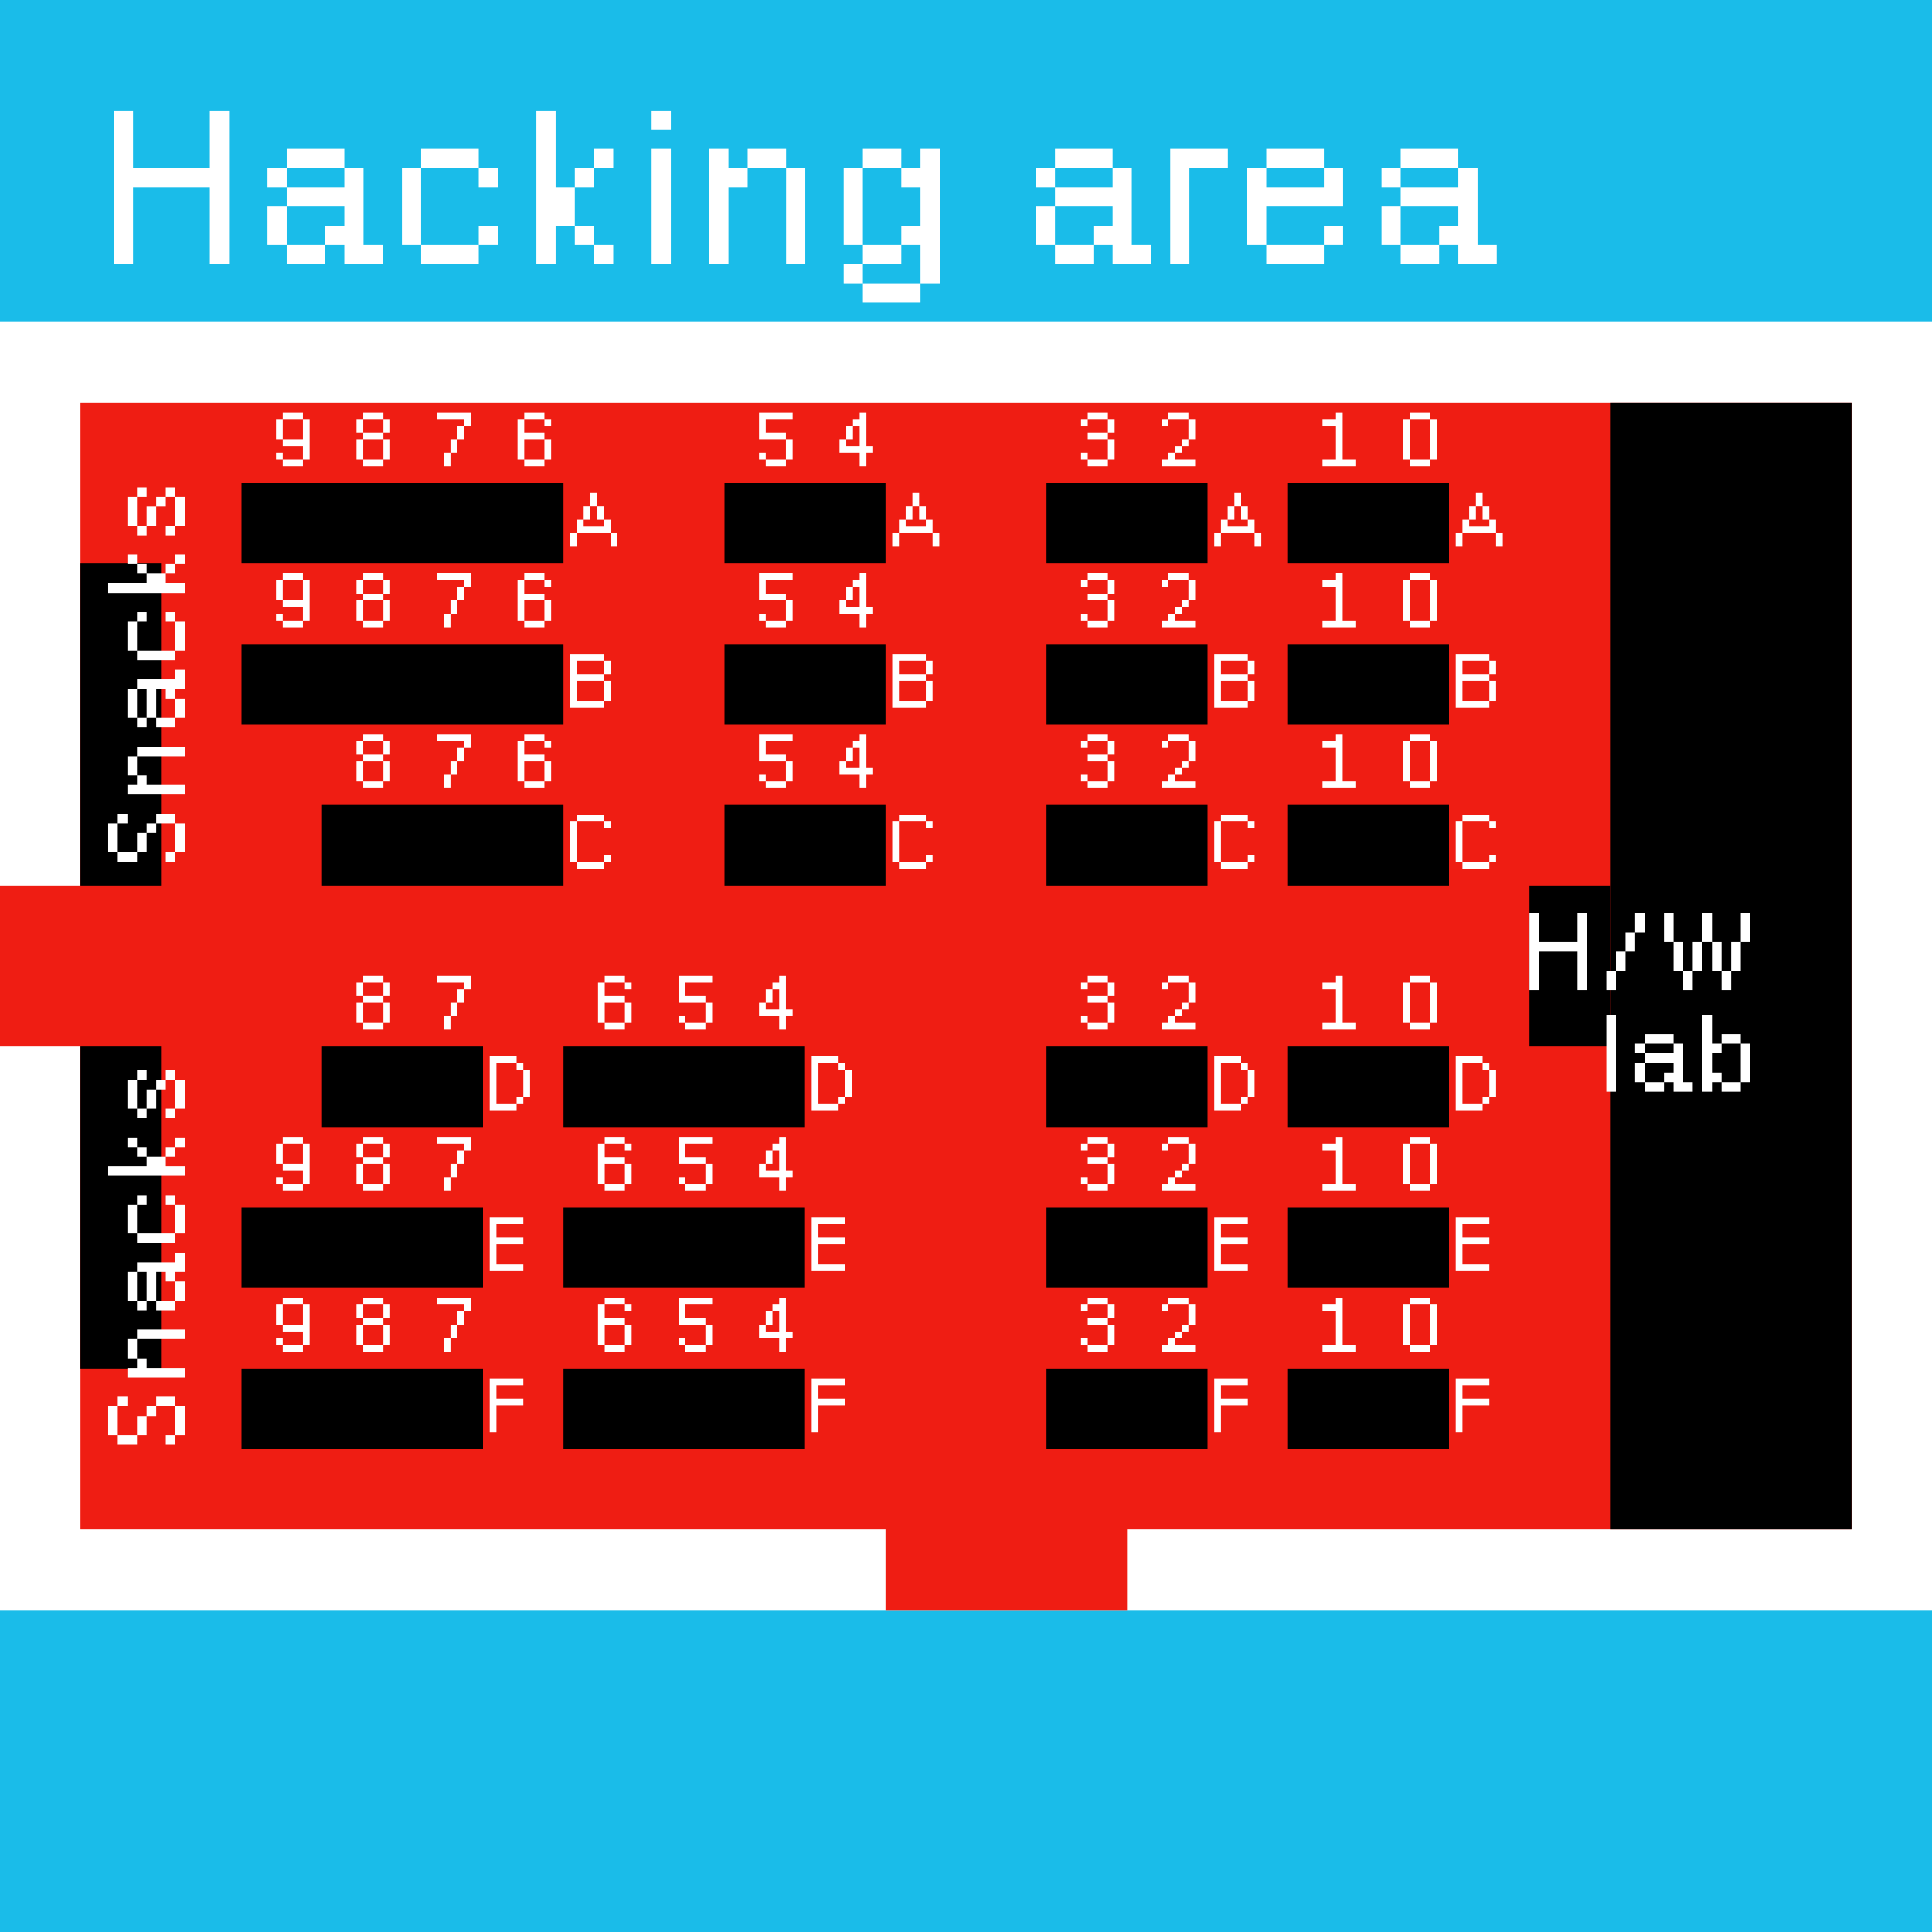 <?xml version="1.0" encoding="UTF-8" standalone="no"?>
<!-- Generator: Gravit.io -->
<svg xmlns="http://www.w3.org/2000/svg" xmlns:xlink="http://www.w3.org/1999/xlink" style="isolation:isolate" viewBox="0 0 684 684" width="684" height="684"><rect x="0" y="0" width="684" height="684" fill="#333333" stroke="none"/><defs><clipPath id="_clipPath_B00G097iK0xsFx8mbAxPLxcsH9muS9vU"><rect width="684" height="684"/></clipPath></defs><g clip-path="url(#_clipPath_B00G097iK0xsFx8mbAxPLxcsH9muS9vU)"><g><rect x="0" y="0" width="684" height="684" transform="matrix(1,0,0,1,0,0)" fill="rgb(26,188,233)"/><rect x="0" y="114" width="684" height="456" transform="matrix(1,0,0,1,0,0)" fill="rgb(255,255,255)"/><path d=" M 28.5 142.5 L 28.5 313.5 L 0 313.5 L 0 370.5 L 28.5 370.5 L 28.5 541.5 L 100.288 541.5 L 313.5 541.5 L 313.5 570 L 399 570 L 399 541.5 L 655.5 541.5 L 655.5 142.5 L 28.5 142.5 Z " fill="rgb(239,29,19)"/><g><g><rect x="85.5" y="171" width="114" height="28.5" transform="matrix(1,0,0,1,0,0)" fill="rgb(0,0,0)"/><rect x="85.5" y="228" width="114" height="28.5" transform="matrix(1,0,0,1,0,0)" fill="rgb(0,0,0)"/><rect x="114" y="285" width="85.5" height="28.5" transform="matrix(1,0,0,1,0,0)" fill="rgb(0,0,0)"/><rect x="114" y="370.5" width="57" height="28.5" transform="matrix(1,0,0,1,0,0)" fill="rgb(0,0,0)"/><rect x="85.5" y="427.5" width="85.5" height="28.5" transform="matrix(1,0,0,1,0,0)" fill="rgb(0,0,0)"/><rect x="85.5" y="484.5" width="85.5" height="28.5" transform="matrix(1,0,0,1,0,0)" fill="rgb(0,0,0)"/></g><g><rect x="256.5" y="171" width="57" height="28.5" transform="matrix(1,0,0,1,0,0)" fill="rgb(0,0,0)"/><rect x="256.5" y="228" width="57" height="28.5" transform="matrix(1,0,0,1,0,0)" fill="rgb(0,0,0)"/><rect x="256.5" y="285" width="57" height="28.5" transform="matrix(1,0,0,1,0,0)" fill="rgb(0,0,0)"/><rect x="199.5" y="370.5" width="85.5" height="28.5" transform="matrix(1,0,0,1,0,0)" fill="rgb(0,0,0)"/><g><rect x="199.5" y="427.5" width="85.5" height="28.5" transform="matrix(1,0,0,1,0,0)" fill="rgb(0,0,0)"/><rect x="199.5" y="484.5" width="85.5" height="28.5" transform="matrix(1,0,0,1,0,0)" fill="rgb(0,0,0)"/></g></g><g><rect x="370.5" y="171" width="57" height="28.5" transform="matrix(1,0,0,1,0,0)" fill="rgb(0,0,0)"/><rect x="370.5" y="228" width="57" height="28.5" transform="matrix(1,0,0,1,0,0)" fill="rgb(0,0,0)"/><rect x="370.5" y="285" width="57" height="28.5" transform="matrix(1,0,0,1,0,0)" fill="rgb(0,0,0)"/><rect x="370.5" y="370.5" width="57" height="28.5" transform="matrix(1,0,0,1,0,0)" fill="rgb(0,0,0)"/><rect x="370.5" y="427.5" width="57" height="28.5" transform="matrix(1,0,0,1,0,0)" fill="rgb(0,0,0)"/><rect x="370.5" y="484.5" width="57" height="28.5" transform="matrix(1,0,0,1,0,0)" fill="rgb(0,0,0)"/></g><g><rect x="456" y="171" width="57" height="28.5" transform="matrix(1,0,0,1,0,0)" fill="rgb(0,0,0)"/><rect x="456" y="228" width="57" height="28.5" transform="matrix(1,0,0,1,0,0)" fill="rgb(0,0,0)"/><rect x="456" y="285" width="57" height="28.5" transform="matrix(1,0,0,1,0,0)" fill="rgb(0,0,0)"/><rect x="456" y="427.5" width="57" height="28.5" transform="matrix(1,0,0,1,0,0)" fill="rgb(0,0,0)"/><rect x="456" y="370.5" width="57" height="28.5" transform="matrix(1,0,0,1,0,0)" fill="rgb(0,0,0)"/><rect x="456" y="484.5" width="57" height="28.5" transform="matrix(1,0,0,1,0,0)" fill="rgb(0,0,0)"/></g></g><rect x="541.5" y="313.5" width="28.5" height="57" transform="matrix(1,0,0,1,0,0)" fill="rgb(0,0,0)"/><rect x="570" y="142.5" width="85.5" height="399" transform="matrix(1,0,0,1,0,0)" fill="rgb(0,0,0)"/><g><path d=" M 74.3 93.5 L 81.1 93.5 L 81.1 39.1 L 74.3 39.1 L 74.3 59.5 L 47.1 59.5 L 47.1 39.1 L 40.3 39.1 L 40.3 93.5 L 47.1 93.5 L 47.1 66.3 L 74.3 66.3 L 74.3 93.5 Z " fill="rgb(255,255,255)"/><path d=" M 94.7 66.3 L 101.5 66.3 L 101.5 73.1 L 121.9 73.1 L 121.9 79.9 L 115.1 79.9 L 115.1 86.7 L 121.9 86.7 L 121.9 93.5 L 135.5 93.5 L 135.5 86.7 L 128.7 86.7 L 128.7 59.5 L 121.9 59.5 L 121.9 52.7 L 101.5 52.7 L 101.5 59.5 L 94.7 59.5 L 94.7 66.3 Z  M 94.7 86.7 L 101.5 86.7 L 101.5 93.5 L 115.1 93.5 L 115.1 86.7 L 101.5 86.7 L 101.5 73.1 L 94.7 73.1 L 94.7 86.7 Z  M 101.5 59.5 L 121.9 59.5 L 121.9 66.3 L 101.5 66.3 L 101.5 59.5 Z " fill="rgb(255,255,255)"/><path d=" M 142.3 86.7 L 149.1 86.7 L 149.1 93.5 L 169.5 93.5 L 169.5 86.7 L 149.1 86.7 L 149.1 59.5 L 142.3 59.5 L 142.3 86.7 Z  M 176.3 59.5 L 169.5 59.5 L 169.5 52.7 L 149.1 52.7 L 149.1 59.5 L 169.5 59.5 L 169.5 66.3 L 176.3 66.3 L 176.3 59.5 Z  M 176.3 79.9 L 169.5 79.9 L 169.5 86.7 L 176.3 86.7 L 176.3 79.9 Z " fill="rgb(255,255,255)"/><path d=" M 196.7 79.9 L 203.5 79.9 L 203.5 86.7 L 210.3 86.7 L 210.3 93.5 L 217.1 93.5 L 217.1 86.7 L 210.3 86.7 L 210.3 79.9 L 203.5 79.9 L 203.5 66.3 L 196.7 66.3 L 196.7 39.1 L 189.9 39.1 L 189.9 93.5 L 196.7 93.5 L 196.7 79.9 Z  M 203.5 66.3 L 210.3 66.3 L 210.3 59.5 L 203.5 59.5 L 203.5 66.3 Z  M 210.3 59.5 L 217.1 59.5 L 217.1 52.7 L 210.3 52.7 L 210.3 59.5 Z " fill="rgb(255,255,255)"/><path d=" M 230.7 93.5 L 237.5 93.5 L 237.5 52.7 L 230.7 52.7 L 230.7 93.5 Z  M 230.7 45.9 L 237.5 45.9 L 237.5 39.1 L 230.7 39.1 L 230.7 45.9 Z " fill="rgb(255,255,255)"/><path d=" M 257.9 66.3 L 264.7 66.3 L 264.7 59.5 L 257.9 59.5 L 257.9 52.7 L 251.1 52.7 L 251.1 93.5 L 257.9 93.5 L 257.9 66.3 Z  M 278.3 93.5 L 285.1 93.5 L 285.1 59.5 L 278.3 59.5 L 278.3 52.7 L 264.7 52.7 L 264.7 59.5 L 278.3 59.5 L 278.3 93.5 Z " fill="rgb(255,255,255)"/><path d=" M 325.9 79.9 L 319.1 79.9 L 319.1 86.7 L 325.9 86.7 L 325.9 100.3 L 332.7 100.3 L 332.7 52.7 L 325.9 52.7 L 325.9 59.5 L 319.1 59.5 L 319.1 52.7 L 305.5 52.7 L 305.5 59.5 L 319.1 59.5 L 319.1 66.3 L 325.9 66.3 L 325.9 79.9 Z  M 319.1 86.7 L 305.5 86.7 L 305.5 59.5 L 298.7 59.5 L 298.7 86.7 L 305.5 86.7 L 305.5 93.5 L 319.1 93.5 L 319.1 86.7 Z  M 305.5 93.5 L 298.7 93.5 L 298.7 100.3 L 305.5 100.3 L 305.5 107.1 L 325.9 107.1 L 325.9 100.3 L 305.5 100.3 L 305.5 93.5 Z " fill="rgb(255,255,255)"/><path d=" M 366.7 66.3 L 373.5 66.3 L 373.5 73.1 L 393.9 73.1 L 393.9 79.9 L 387.1 79.9 L 387.1 86.7 L 393.9 86.7 L 393.9 93.5 L 407.5 93.5 L 407.5 86.7 L 400.7 86.7 L 400.7 59.5 L 393.9 59.5 L 393.9 52.7 L 373.5 52.7 L 373.5 59.5 L 366.7 59.5 L 366.7 66.3 Z  M 366.7 86.7 L 373.5 86.7 L 373.5 93.5 L 387.1 93.5 L 387.1 86.7 L 373.5 86.7 L 373.5 73.1 L 366.7 73.1 L 366.7 86.7 Z  M 373.5 59.5 L 393.9 59.5 L 393.9 66.3 L 373.5 66.3 L 373.5 59.5 Z " fill="rgb(255,255,255)"/><path d=" M 414.3 93.5 L 421.1 93.5 L 421.1 59.5 L 434.7 59.5 L 434.7 52.7 L 414.3 52.7 L 414.3 93.5 Z " fill="rgb(255,255,255)"/><path d=" M 475.5 59.5 L 468.7 59.5 L 468.7 52.7 L 448.3 52.7 L 448.3 59.5 L 468.7 59.5 L 468.7 66.3 L 448.3 66.3 L 448.3 59.5 L 441.5 59.5 L 441.5 86.7 L 448.3 86.7 L 448.3 93.5 L 468.7 93.5 L 468.7 86.7 L 448.3 86.7 L 448.3 73.1 L 475.5 73.1 L 475.5 59.5 Z  M 475.5 79.9 L 468.7 79.9 L 468.7 86.7 L 475.5 86.7 L 475.5 79.9 Z " fill="rgb(255,255,255)"/><path d=" M 489.1 66.3 L 495.9 66.3 L 495.9 73.1 L 516.3 73.1 L 516.3 79.9 L 509.5 79.9 L 509.5 86.7 L 516.3 86.7 L 516.3 93.5 L 529.9 93.5 L 529.9 86.7 L 523.1 86.7 L 523.1 59.5 L 516.3 59.5 L 516.3 52.7 L 495.9 52.7 L 495.9 59.5 L 489.1 59.5 L 489.1 66.3 Z  M 489.1 86.7 L 495.9 86.7 L 495.9 93.5 L 509.5 93.5 L 509.5 86.7 L 495.9 86.7 L 495.9 73.1 L 489.1 73.1 L 489.1 86.7 Z  M 495.9 59.5 L 516.3 59.5 L 516.3 66.3 L 495.9 66.3 L 495.9 59.5 Z " fill="rgb(255,255,255)"/></g><g><rect x="28.5" y="199.5" width="28.5" height="114" transform="matrix(1,0,0,1,0,0)" fill="rgb(0,0,0)"/><g><path d=" M 51.9 291.5 L 51.9 294.9 L 48.5 294.9 L 48.5 301.7 L 41.7 301.7 L 41.7 305.1 L 48.5 305.1 L 48.5 301.7 L 51.9 301.7 L 51.9 294.9 L 55.3 294.9 L 55.3 291.5 L 62.1 291.5 L 62.1 288.1 L 55.3 288.1 L 55.3 291.5 L 51.9 291.5 Z  M 41.7 288.1 L 41.7 291.5 L 38.3 291.5 L 38.3 301.7 L 41.7 301.7 L 41.7 291.5 L 45.1 291.5 L 45.1 288.1 L 41.7 288.1 Z  M 58.7 301.7 L 58.7 305.1 L 62.1 305.1 L 62.1 301.7 L 65.5 301.7 L 65.5 291.5 L 62.1 291.5 L 62.1 301.7 L 58.7 301.7 Z " fill="rgb(255,255,255)"/><path d=" M 51.9 277.9 L 51.9 274.5 L 48.5 274.5 L 48.5 277.9 L 45.1 277.9 L 45.1 281.3 L 65.5 281.3 L 65.5 277.9 L 51.9 277.9 Z  M 65.5 267.7 L 65.5 264.3 L 48.5 264.3 L 48.5 267.7 L 45.1 267.7 L 45.1 274.5 L 48.5 274.5 L 48.5 267.7 L 65.5 267.7 Z " fill="rgb(255,255,255)"/><path d=" M 51.9 257.5 L 51.9 254.1 L 55.3 254.1 L 55.3 243.9 L 58.7 243.9 L 58.7 247.3 L 62.1 247.3 L 62.1 243.9 L 65.5 243.9 L 65.5 237.1 L 62.1 237.1 L 62.1 240.5 L 48.5 240.5 L 48.5 243.9 L 45.1 243.9 L 45.1 254.1 L 48.5 254.1 L 48.5 257.5 L 51.9 257.5 Z  M 62.1 257.5 L 62.1 254.1 L 65.5 254.1 L 65.5 247.3 L 62.1 247.3 L 62.1 254.1 L 55.3 254.1 L 55.3 257.5 L 62.1 257.5 Z  M 48.5 254.1 L 48.5 243.9 L 51.9 243.9 L 51.9 254.1 L 48.5 254.1 Z " fill="rgb(255,255,255)"/><path d=" M 62.1 233.7 L 62.1 230.3 L 65.5 230.3 L 65.5 220.1 L 62.1 220.1 L 62.1 230.3 L 48.5 230.3 L 48.5 233.7 L 62.1 233.7 Z  M 48.5 216.7 L 48.5 220.1 L 45.1 220.1 L 45.1 230.3 L 48.5 230.3 L 48.5 220.1 L 51.9 220.1 L 51.9 216.7 L 48.5 216.7 Z  M 58.7 216.7 L 58.7 220.1 L 62.1 220.1 L 62.1 216.7 L 58.7 216.7 Z " fill="rgb(255,255,255)"/><path d=" M 58.7 206.5 L 58.7 203.1 L 62.1 203.1 L 62.1 199.7 L 65.5 199.7 L 65.5 196.3 L 62.1 196.3 L 62.1 199.7 L 58.7 199.7 L 58.7 203.1 L 51.9 203.1 L 51.9 206.5 L 38.3 206.5 L 38.3 209.9 L 65.5 209.9 L 65.5 206.5 L 58.7 206.5 Z  M 51.9 203.1 L 51.9 199.7 L 48.5 199.7 L 48.5 203.1 L 51.9 203.1 Z  M 48.5 199.7 L 48.5 196.3 L 45.1 196.3 L 45.1 199.7 L 48.5 199.7 Z " fill="rgb(255,255,255)"/><path d=" M 55.3 186.1 L 55.3 179.3 L 58.7 179.3 L 58.7 175.9 L 62.1 175.9 L 62.1 172.5 L 58.7 172.5 L 58.7 175.9 L 55.3 175.9 L 55.3 179.3 L 51.9 179.3 L 51.9 186.1 L 48.5 186.1 L 48.5 189.5 L 51.9 189.5 L 51.9 186.1 L 55.3 186.1 Z  M 48.5 172.5 L 48.5 175.9 L 45.1 175.9 L 45.1 186.1 L 48.5 186.1 L 48.5 175.9 L 51.9 175.9 L 51.9 172.5 L 48.5 172.5 Z  M 62.1 189.5 L 62.1 186.1 L 65.5 186.1 L 65.5 175.9 L 62.1 175.9 L 62.1 186.1 L 58.7 186.1 L 58.7 189.5 L 62.1 189.5 Z " fill="rgb(255,255,255)"/></g></g><g><rect x="28.5" y="370.5" width="28.5" height="114" transform="matrix(1,0,0,1,0,0)" fill="rgb(0,0,0)"/><g><path d=" M 51.9 497.9 L 51.9 501.3 L 48.5 501.3 L 48.5 508.1 L 41.7 508.1 L 41.7 511.5 L 48.5 511.5 L 48.5 508.1 L 51.9 508.1 L 51.9 501.3 L 55.3 501.3 L 55.3 497.9 L 62.1 497.9 L 62.1 494.5 L 55.3 494.5 L 55.3 497.9 L 51.9 497.9 Z  M 41.7 494.5 L 41.7 497.9 L 38.3 497.9 L 38.3 508.1 L 41.7 508.1 L 41.7 497.9 L 45.1 497.9 L 45.1 494.5 L 41.7 494.5 Z  M 58.7 508.1 L 58.7 511.5 L 62.1 511.5 L 62.1 508.1 L 65.5 508.1 L 65.5 497.9 L 62.1 497.9 L 62.1 508.1 L 58.7 508.1 Z " fill="rgb(255,255,255)"/><path d=" M 51.9 484.3 L 51.9 480.9 L 48.5 480.9 L 48.5 484.3 L 45.1 484.3 L 45.1 487.7 L 65.5 487.7 L 65.5 484.3 L 51.9 484.3 Z  M 65.5 474.1 L 65.5 470.7 L 48.5 470.7 L 48.5 474.1 L 45.1 474.1 L 45.1 480.9 L 48.5 480.9 L 48.5 474.1 L 65.5 474.1 Z " fill="rgb(255,255,255)"/><path d=" M 51.9 463.9 L 51.9 460.5 L 55.3 460.5 L 55.3 450.3 L 58.7 450.3 L 58.7 453.7 L 62.1 453.7 L 62.1 450.3 L 65.5 450.3 L 65.5 443.5 L 62.1 443.5 L 62.1 446.9 L 48.5 446.9 L 48.5 450.3 L 45.1 450.3 L 45.1 460.5 L 48.5 460.5 L 48.5 463.9 L 51.9 463.9 Z  M 62.1 463.9 L 62.1 460.5 L 65.5 460.5 L 65.5 453.7 L 62.1 453.7 L 62.1 460.5 L 55.3 460.5 L 55.3 463.9 L 62.1 463.9 Z  M 48.5 460.5 L 48.5 450.3 L 51.9 450.3 L 51.9 460.5 L 48.5 460.5 Z " fill="rgb(255,255,255)"/><path d=" M 62.1 440.1 L 62.1 436.7 L 65.5 436.7 L 65.5 426.5 L 62.1 426.5 L 62.1 436.7 L 48.5 436.7 L 48.5 440.1 L 62.1 440.1 Z  M 48.5 423.1 L 48.5 426.5 L 45.1 426.5 L 45.1 436.7 L 48.5 436.7 L 48.5 426.5 L 51.9 426.5 L 51.9 423.1 L 48.5 423.1 Z  M 58.7 423.1 L 58.7 426.5 L 62.1 426.5 L 62.1 423.1 L 58.7 423.1 Z " fill="rgb(255,255,255)"/><path d=" M 58.7 412.9 L 58.7 409.5 L 62.1 409.5 L 62.1 406.1 L 65.5 406.1 L 65.5 402.7 L 62.1 402.7 L 62.1 406.1 L 58.7 406.1 L 58.7 409.5 L 51.9 409.5 L 51.9 412.9 L 38.3 412.9 L 38.3 416.3 L 65.5 416.3 L 65.5 412.9 L 58.7 412.9 Z  M 51.9 409.5 L 51.9 406.1 L 48.5 406.1 L 48.5 409.5 L 51.9 409.5 Z  M 48.5 406.1 L 48.5 402.7 L 45.1 402.7 L 45.1 406.1 L 48.5 406.1 Z " fill="rgb(255,255,255)"/><path d=" M 55.3 392.5 L 55.3 385.7 L 58.7 385.7 L 58.7 382.3 L 62.1 382.3 L 62.1 378.9 L 58.7 378.9 L 58.7 382.3 L 55.3 382.3 L 55.3 385.7 L 51.9 385.7 L 51.9 392.5 L 48.5 392.5 L 48.5 395.9 L 51.9 395.9 L 51.9 392.5 L 55.3 392.5 Z  M 48.5 378.9 L 48.5 382.3 L 45.1 382.3 L 45.1 392.5 L 48.5 392.5 L 48.5 382.3 L 51.9 382.3 L 51.9 378.9 L 48.5 378.9 Z  M 62.1 395.9 L 62.1 392.5 L 65.5 392.5 L 65.5 382.3 L 62.1 382.3 L 62.1 392.5 L 58.7 392.5 L 58.7 395.9 L 62.1 395.9 Z " fill="rgb(255,255,255)"/></g></g><g><path d=" M 558.5 350.5 L 561.9 350.5 L 561.9 323.3 L 558.5 323.3 L 558.5 333.5 L 544.9 333.5 L 544.9 323.3 L 541.5 323.3 L 541.5 350.5 L 544.9 350.5 L 544.9 336.9 L 558.5 336.9 L 558.5 350.5 Z " fill="rgb(255,255,255)"/><path d=" M 568.7 350.5 L 572.1 350.5 L 572.1 343.7 L 568.7 343.7 L 568.7 350.5 Z  M 582.3 323.3 L 578.9 323.3 L 578.9 330.1 L 582.3 330.1 L 582.3 323.3 Z  M 578.9 330.1 L 575.5 330.1 L 575.5 336.9 L 578.9 336.9 L 578.9 330.1 Z  M 575.5 336.9 L 572.1 336.9 L 572.1 343.7 L 575.5 343.7 L 575.5 336.9 Z " fill="rgb(255,255,255)"/><path d=" M 592.5 343.7 L 595.9 343.7 L 595.9 350.5 L 599.3 350.5 L 599.3 343.7 L 595.9 343.7 L 595.9 333.5 L 592.5 333.5 L 592.5 323.3 L 589.1 323.3 L 589.1 333.5 L 592.5 333.5 L 592.5 343.7 Z  M 606.1 343.7 L 609.5 343.7 L 609.5 350.5 L 612.9 350.5 L 612.9 343.7 L 609.5 343.7 L 609.5 333.5 L 606.1 333.5 L 606.1 323.3 L 602.7 323.3 L 602.7 333.5 L 606.1 333.5 L 606.1 343.7 Z  M 619.7 323.3 L 616.3 323.3 L 616.3 333.5 L 619.7 333.5 L 619.7 323.3 Z  M 602.7 333.5 L 599.3 333.5 L 599.3 343.7 L 602.7 343.7 L 602.7 333.5 Z  M 616.3 333.5 L 612.9 333.5 L 612.9 343.7 L 616.3 343.7 L 616.3 333.5 Z " fill="rgb(255,255,255)"/><rect x="568.7" y="359.3" width="3.4" height="27.2" transform="matrix(1,0,0,1,0,0)" fill="rgb(255,255,255)"/><path d=" M 578.9 372.9 L 582.3 372.9 L 582.3 376.3 L 592.5 376.3 L 592.5 379.7 L 589.1 379.7 L 589.1 383.1 L 592.5 383.1 L 592.5 386.5 L 599.3 386.5 L 599.3 383.1 L 595.9 383.1 L 595.9 369.5 L 592.5 369.5 L 592.5 366.1 L 582.3 366.1 L 582.3 369.5 L 578.9 369.5 L 578.9 372.9 Z  M 578.9 383.1 L 582.3 383.1 L 582.3 386.5 L 589.1 386.5 L 589.1 383.1 L 582.3 383.1 L 582.3 376.3 L 578.9 376.3 L 578.9 383.1 Z  M 582.3 369.5 L 592.5 369.5 L 592.5 372.9 L 582.3 372.9 L 582.3 369.5 Z " fill="rgb(255,255,255)"/><path d=" M 606.1 372.9 L 609.5 372.9 L 609.5 369.5 L 606.1 369.5 L 606.1 359.3 L 602.7 359.3 L 602.7 386.5 L 606.1 386.5 L 606.1 383.1 L 609.5 383.1 L 609.5 386.5 L 616.3 386.5 L 616.3 383.1 L 609.5 383.1 L 609.5 379.7 L 606.1 379.7 L 606.1 372.9 Z  M 609.5 369.5 L 616.3 369.5 L 616.3 383.1 L 619.7 383.1 L 619.7 369.5 L 616.3 369.5 L 616.3 366.1 L 609.5 366.1 L 609.5 369.5 Z " fill="rgb(255,255,255)"/></g></g><g><g><g><path d=" M 496.72 162.66 L 499.1 162.66 L 499.1 165.04 L 506.24 165.04 L 506.24 162.66 L 499.1 162.66 L 499.1 148.38 L 496.72 148.38 L 496.72 162.66 Z  M 499.1 148.38 L 506.24 148.38 L 506.24 162.66 L 508.62 162.66 L 508.62 148.38 L 506.24 148.38 L 506.24 146 L 499.1 146 L 499.1 148.38 Z " fill-rule="evenodd" fill="rgb(255,255,255)"/><path d=" M 480.12 162.66 L 475.36 162.66 L 475.36 146 L 472.98 146 L 472.98 148.38 L 468.22 148.38 L 468.22 150.76 L 472.98 150.76 L 472.98 162.66 L 468.22 162.66 L 468.22 165.04 L 480.12 165.04 L 480.12 162.66 Z " fill="rgb(255,255,255)"/></g><g><path d=" M 496.72 219.66 L 499.1 219.66 L 499.1 222.04 L 506.24 222.04 L 506.24 219.66 L 499.1 219.66 L 499.1 205.38 L 496.72 205.38 L 496.72 219.66 Z  M 499.1 205.38 L 506.24 205.38 L 506.24 219.66 L 508.62 219.66 L 508.62 205.38 L 506.24 205.38 L 506.24 203 L 499.1 203 L 499.1 205.38 Z " fill-rule="evenodd" fill="rgb(255,255,255)"/><path d=" M 480.12 219.66 L 475.36 219.66 L 475.36 203 L 472.98 203 L 472.98 205.38 L 468.22 205.38 L 468.22 207.76 L 472.98 207.76 L 472.98 219.66 L 468.22 219.66 L 468.22 222.04 L 480.12 222.04 L 480.12 219.66 Z " fill="rgb(255,255,255)"/></g><g><path d=" M 496.72 276.66 L 499.1 276.66 L 499.1 279.04 L 506.24 279.04 L 506.24 276.66 L 499.1 276.66 L 499.1 262.38 L 496.72 262.38 L 496.72 276.66 Z  M 499.1 262.38 L 506.24 262.38 L 506.24 276.66 L 508.62 276.66 L 508.62 262.38 L 506.24 262.38 L 506.24 260 L 499.1 260 L 499.1 262.38 Z " fill-rule="evenodd" fill="rgb(255,255,255)"/><path d=" M 480.12 276.66 L 475.36 276.66 L 475.36 260 L 472.98 260 L 472.98 262.38 L 468.22 262.38 L 468.22 264.76 L 472.98 264.76 L 472.98 276.66 L 468.22 276.66 L 468.22 279.04 L 480.12 279.04 L 480.12 276.66 Z " fill="rgb(255,255,255)"/></g></g><g><path d=" M 517.76 188.78 L 529.66 188.78 L 529.66 193.54 L 532.04 193.54 L 532.04 188.78 L 529.66 188.78 L 529.66 184.02 L 527.28 184.02 L 527.28 179.26 L 524.9 179.26 L 524.9 174.5 L 522.52 174.5 L 522.52 179.26 L 524.9 179.26 L 524.9 184.02 L 527.28 184.02 L 527.28 186.4 L 520.14 186.4 L 520.14 184.02 L 517.76 184.02 L 517.76 188.78 Z  M 515.38 193.54 L 517.76 193.54 L 517.76 188.78 L 515.38 188.78 L 515.38 193.54 Z  M 520.14 184.02 L 522.52 184.02 L 522.52 179.26 L 520.14 179.26 L 520.14 184.02 Z " fill-rule="evenodd" fill="rgb(255,255,255)"/><path d=" M 517.76 233.88 L 527.28 233.88 L 527.28 238.64 L 529.66 238.64 L 529.66 233.88 L 527.28 233.88 L 527.28 231.5 L 515.38 231.5 L 515.38 250.54 L 527.28 250.54 L 527.28 248.16 L 517.76 248.16 L 517.76 241.02 L 527.28 241.02 L 527.28 248.16 L 529.66 248.16 L 529.66 241.02 L 527.28 241.02 L 527.28 238.64 L 517.76 238.64 L 517.76 233.88 Z " fill="rgb(255,255,255)"/><path d=" M 527.28 305.16 L 517.76 305.16 L 517.76 290.88 L 515.38 290.88 L 515.38 305.16 L 517.76 305.16 L 517.76 307.54 L 527.28 307.54 L 527.28 305.16 Z  M 529.66 290.88 L 527.28 290.88 L 527.28 288.5 L 517.76 288.5 L 517.76 290.88 L 527.28 290.88 L 527.28 293.26 L 529.66 293.26 L 529.66 290.88 Z  M 529.66 302.78 L 527.28 302.78 L 527.28 305.16 L 529.66 305.16 L 529.66 302.78 Z " fill-rule="evenodd" fill="rgb(255,255,255)"/></g></g><g><g><g><path d=" M 413.6 148.38 L 420.74 148.38 L 420.74 155.52 L 423.12 155.52 L 423.12 148.38 L 420.74 148.38 L 420.74 146 L 413.6 146 L 413.6 148.38 Z  M 411.22 165.04 L 423.12 165.04 L 423.12 162.66 L 415.98 162.66 L 415.98 160.28 L 413.6 160.28 L 413.6 162.66 L 411.22 162.66 L 411.22 165.04 Z  M 415.98 160.28 L 418.36 160.28 L 418.36 157.9 L 415.98 157.9 L 415.98 160.28 Z  M 418.36 157.9 L 420.74 157.9 L 420.74 155.52 L 418.36 155.52 L 418.36 157.9 Z  M 411.22 150.76 L 413.6 150.76 L 413.6 148.38 L 411.22 148.38 L 411.22 150.76 Z " fill-rule="evenodd" fill="rgb(255,255,255)"/><path d=" M 392.24 162.66 L 394.62 162.66 L 394.62 155.52 L 392.24 155.52 L 392.24 153.14 L 385.1 153.14 L 385.1 155.52 L 392.24 155.52 L 392.24 162.66 Z  M 385.1 148.38 L 392.24 148.38 L 392.24 153.14 L 394.62 153.14 L 394.62 148.38 L 392.24 148.38 L 392.24 146 L 385.1 146 L 385.1 148.38 Z  M 382.72 162.66 L 385.1 162.66 L 385.1 165.04 L 392.24 165.04 L 392.24 162.66 L 385.1 162.66 L 385.1 160.28 L 382.72 160.28 L 382.72 162.66 Z  M 382.72 150.76 L 385.1 150.76 L 385.1 148.38 L 382.72 148.38 L 382.72 150.76 Z " fill-rule="evenodd" fill="rgb(255,255,255)"/></g><g><path d=" M 413.6 205.38 L 420.74 205.38 L 420.74 212.52 L 423.12 212.52 L 423.12 205.38 L 420.74 205.38 L 420.74 203 L 413.6 203 L 413.6 205.38 Z  M 411.22 222.04 L 423.12 222.04 L 423.12 219.66 L 415.98 219.66 L 415.98 217.28 L 413.6 217.28 L 413.6 219.66 L 411.22 219.66 L 411.22 222.04 Z  M 415.98 217.28 L 418.36 217.28 L 418.36 214.9 L 415.98 214.9 L 415.98 217.28 Z  M 418.36 214.9 L 420.74 214.9 L 420.74 212.52 L 418.36 212.52 L 418.36 214.9 Z  M 411.22 207.76 L 413.6 207.76 L 413.6 205.38 L 411.22 205.38 L 411.22 207.76 Z " fill-rule="evenodd" fill="rgb(255,255,255)"/><path d=" M 392.24 219.66 L 394.62 219.66 L 394.62 212.52 L 392.24 212.52 L 392.24 210.14 L 385.1 210.14 L 385.1 212.52 L 392.24 212.52 L 392.24 219.66 Z  M 385.1 205.38 L 392.24 205.38 L 392.24 210.14 L 394.62 210.14 L 394.62 205.38 L 392.24 205.38 L 392.24 203 L 385.1 203 L 385.1 205.38 Z  M 382.72 219.66 L 385.1 219.66 L 385.1 222.04 L 392.24 222.04 L 392.24 219.66 L 385.1 219.66 L 385.1 217.28 L 382.72 217.28 L 382.72 219.66 Z  M 382.72 207.76 L 385.1 207.76 L 385.1 205.38 L 382.72 205.38 L 382.72 207.76 Z " fill-rule="evenodd" fill="rgb(255,255,255)"/></g><g><path d=" M 413.6 262.38 L 420.74 262.38 L 420.74 269.52 L 423.12 269.52 L 423.12 262.38 L 420.74 262.38 L 420.74 260 L 413.6 260 L 413.6 262.38 Z  M 411.22 279.04 L 423.12 279.04 L 423.12 276.66 L 415.98 276.66 L 415.98 274.28 L 413.6 274.28 L 413.6 276.66 L 411.22 276.66 L 411.22 279.04 Z  M 415.98 274.28 L 418.36 274.28 L 418.36 271.9 L 415.98 271.9 L 415.98 274.28 Z  M 418.36 271.9 L 420.74 271.9 L 420.74 269.52 L 418.36 269.52 L 418.36 271.9 Z  M 411.22 264.76 L 413.6 264.76 L 413.6 262.38 L 411.22 262.38 L 411.22 264.76 Z " fill-rule="evenodd" fill="rgb(255,255,255)"/><path d=" M 392.24 276.66 L 394.62 276.66 L 394.62 269.52 L 392.24 269.52 L 392.24 267.14 L 385.1 267.14 L 385.1 269.52 L 392.24 269.52 L 392.24 276.66 Z  M 385.1 262.38 L 392.24 262.38 L 392.24 267.14 L 394.62 267.14 L 394.62 262.38 L 392.24 262.38 L 392.24 260 L 385.1 260 L 385.1 262.38 Z  M 382.72 276.66 L 385.1 276.66 L 385.1 279.04 L 392.24 279.04 L 392.24 276.66 L 385.1 276.66 L 385.1 274.28 L 382.72 274.28 L 382.72 276.66 Z  M 382.72 264.76 L 385.1 264.76 L 385.1 262.38 L 382.72 262.38 L 382.72 264.76 Z " fill-rule="evenodd" fill="rgb(255,255,255)"/></g></g><g><path d=" M 432.26 188.78 L 444.16 188.78 L 444.16 193.54 L 446.54 193.54 L 446.54 188.78 L 444.16 188.78 L 444.16 184.02 L 441.78 184.02 L 441.78 179.26 L 439.4 179.26 L 439.4 174.5 L 437.02 174.5 L 437.02 179.26 L 439.4 179.26 L 439.4 184.02 L 441.78 184.02 L 441.78 186.4 L 434.64 186.4 L 434.64 184.02 L 432.26 184.02 L 432.26 188.78 Z  M 429.88 193.54 L 432.26 193.54 L 432.26 188.78 L 429.88 188.78 L 429.88 193.54 Z  M 434.64 184.02 L 437.02 184.02 L 437.02 179.26 L 434.64 179.26 L 434.64 184.02 Z " fill-rule="evenodd" fill="rgb(255,255,255)"/><path d=" M 432.26 233.88 L 441.78 233.88 L 441.78 238.64 L 444.16 238.64 L 444.16 233.88 L 441.78 233.88 L 441.78 231.5 L 429.88 231.5 L 429.88 250.54 L 441.78 250.54 L 441.78 248.16 L 432.26 248.16 L 432.26 241.02 L 441.78 241.02 L 441.78 248.16 L 444.16 248.16 L 444.16 241.02 L 441.78 241.02 L 441.78 238.64 L 432.26 238.64 L 432.26 233.88 Z " fill="rgb(255,255,255)"/><path d=" M 441.78 305.16 L 432.26 305.16 L 432.26 290.88 L 429.88 290.88 L 429.88 305.16 L 432.26 305.16 L 432.26 307.54 L 441.78 307.54 L 441.78 305.16 Z  M 444.16 290.88 L 441.78 290.88 L 441.78 288.5 L 432.26 288.5 L 432.26 290.88 L 441.78 290.88 L 441.78 293.26 L 444.16 293.26 L 444.16 290.88 Z  M 444.16 302.78 L 441.78 302.78 L 441.78 305.16 L 444.16 305.16 L 444.16 302.78 Z " fill-rule="evenodd" fill="rgb(255,255,255)"/></g></g><g><g><g><path d=" M 301.98 150.76 L 304.36 150.76 L 304.36 157.9 L 299.6 157.9 L 299.6 155.52 L 297.22 155.52 L 297.22 160.28 L 304.36 160.28 L 304.36 165.04 L 306.74 165.04 L 306.74 160.28 L 309.12 160.28 L 309.12 157.9 L 306.74 157.9 L 306.74 146 L 304.36 146 L 304.36 148.38 L 301.98 148.38 L 301.98 150.76 Z  M 299.6 155.52 L 301.98 155.52 L 301.98 150.76 L 299.6 150.76 L 299.6 155.52 Z " fill-rule="evenodd" fill="rgb(255,255,255)"/><path d=" M 271.1 148.38 L 280.62 148.38 L 280.62 146 L 268.72 146 L 268.72 155.52 L 278.24 155.52 L 278.24 162.66 L 280.62 162.66 L 280.62 155.52 L 278.24 155.52 L 278.24 153.14 L 271.1 153.14 L 271.1 148.38 Z  M 268.72 162.66 L 271.1 162.66 L 271.1 165.04 L 278.24 165.04 L 278.24 162.66 L 271.1 162.66 L 271.1 160.28 L 268.72 160.28 L 268.72 162.66 Z " fill-rule="evenodd" fill="rgb(255,255,255)"/></g><g><path d=" M 301.98 207.76 L 304.36 207.76 L 304.36 214.9 L 299.6 214.9 L 299.6 212.52 L 297.22 212.52 L 297.22 217.28 L 304.36 217.28 L 304.36 222.04 L 306.74 222.04 L 306.74 217.28 L 309.12 217.28 L 309.12 214.9 L 306.74 214.9 L 306.74 203 L 304.36 203 L 304.36 205.38 L 301.98 205.38 L 301.98 207.76 Z  M 299.6 212.52 L 301.98 212.52 L 301.98 207.76 L 299.6 207.76 L 299.6 212.52 Z " fill-rule="evenodd" fill="rgb(255,255,255)"/><path d=" M 271.1 205.38 L 280.62 205.38 L 280.62 203 L 268.72 203 L 268.72 212.52 L 278.24 212.52 L 278.24 219.66 L 280.62 219.66 L 280.62 212.52 L 278.24 212.52 L 278.24 210.14 L 271.1 210.14 L 271.1 205.38 Z  M 268.72 219.66 L 271.1 219.66 L 271.1 222.04 L 278.24 222.04 L 278.24 219.66 L 271.1 219.66 L 271.1 217.28 L 268.72 217.28 L 268.72 219.66 Z " fill-rule="evenodd" fill="rgb(255,255,255)"/></g><g><path d=" M 301.98 264.76 L 304.36 264.76 L 304.36 271.9 L 299.6 271.9 L 299.6 269.52 L 297.22 269.52 L 297.22 274.28 L 304.36 274.28 L 304.36 279.04 L 306.74 279.04 L 306.74 274.28 L 309.12 274.28 L 309.12 271.9 L 306.74 271.9 L 306.74 260 L 304.36 260 L 304.36 262.38 L 301.98 262.38 L 301.98 264.76 Z  M 299.6 269.52 L 301.98 269.52 L 301.98 264.76 L 299.6 264.76 L 299.6 269.52 Z " fill-rule="evenodd" fill="rgb(255,255,255)"/><path d=" M 271.1 262.38 L 280.62 262.38 L 280.62 260 L 268.72 260 L 268.72 269.52 L 278.24 269.52 L 278.24 276.66 L 280.62 276.66 L 280.62 269.52 L 278.24 269.52 L 278.24 267.14 L 271.1 267.14 L 271.1 262.38 Z  M 268.72 276.66 L 271.1 276.66 L 271.1 279.04 L 278.24 279.04 L 278.24 276.66 L 271.1 276.66 L 271.1 274.28 L 268.72 274.28 L 268.72 276.66 Z " fill-rule="evenodd" fill="rgb(255,255,255)"/></g></g><g><path d=" M 318.26 188.78 L 330.16 188.78 L 330.16 193.54 L 332.54 193.54 L 332.54 188.78 L 330.16 188.78 L 330.16 184.02 L 327.78 184.02 L 327.78 179.26 L 325.4 179.26 L 325.4 174.5 L 323.02 174.5 L 323.02 179.26 L 325.4 179.26 L 325.4 184.02 L 327.78 184.02 L 327.78 186.4 L 320.64 186.4 L 320.64 184.02 L 318.26 184.02 L 318.26 188.78 Z  M 315.88 193.54 L 318.26 193.54 L 318.26 188.78 L 315.88 188.78 L 315.88 193.54 Z  M 320.64 184.02 L 323.02 184.02 L 323.02 179.26 L 320.64 179.26 L 320.64 184.02 Z " fill-rule="evenodd" fill="rgb(255,255,255)"/><path d=" M 318.26 233.88 L 327.78 233.88 L 327.78 238.64 L 330.16 238.64 L 330.16 233.88 L 327.78 233.88 L 327.78 231.5 L 315.88 231.5 L 315.88 250.54 L 327.78 250.54 L 327.78 248.16 L 318.26 248.16 L 318.26 241.02 L 327.78 241.02 L 327.78 248.16 L 330.16 248.16 L 330.16 241.02 L 327.78 241.02 L 327.78 238.64 L 318.26 238.64 L 318.26 233.88 Z " fill="rgb(255,255,255)"/><path d=" M 327.78 305.16 L 318.26 305.16 L 318.26 290.88 L 315.88 290.88 L 315.88 305.16 L 318.26 305.16 L 318.26 307.54 L 327.78 307.54 L 327.78 305.16 Z  M 330.16 290.88 L 327.78 290.88 L 327.78 288.5 L 318.26 288.5 L 318.26 290.88 L 327.78 290.88 L 327.78 293.26 L 330.16 293.26 L 330.16 290.88 Z  M 330.16 302.78 L 327.78 302.78 L 327.78 305.16 L 330.16 305.16 L 330.16 302.78 Z " fill-rule="evenodd" fill="rgb(255,255,255)"/></g></g><g><g><g><path d=" M 183.22 276.66 L 185.6 276.66 L 185.6 279.04 L 192.74 279.04 L 192.74 276.66 L 195.12 276.66 L 195.12 269.52 L 192.74 269.52 L 192.74 267.14 L 185.6 267.14 L 185.6 262.38 L 183.22 262.38 L 183.22 276.66 Z  M 192.74 276.66 L 185.6 276.66 L 185.6 269.52 L 192.74 269.52 L 192.74 276.66 Z  M 195.12 262.38 L 192.74 262.38 L 192.74 260 L 185.6 260 L 185.6 262.38 L 192.74 262.38 L 192.74 264.76 L 195.12 264.76 L 195.12 262.38 Z " fill-rule="evenodd" fill="rgb(255,255,255)"/><path d=" M 164.24 264.76 L 161.86 264.76 L 161.86 269.52 L 164.24 269.52 L 164.24 264.76 Z  M 161.86 269.52 L 159.48 269.52 L 159.48 274.28 L 161.86 274.28 L 161.86 269.52 Z  M 157.1 279.04 L 159.48 279.04 L 159.48 274.28 L 157.1 274.28 L 157.1 279.04 Z  M 154.72 262.38 L 164.24 262.38 L 164.24 264.76 L 166.62 264.76 L 166.62 260 L 154.72 260 L 154.72 262.38 Z " fill-rule="evenodd" fill="rgb(255,255,255)"/><path d=" M 135.74 276.66 L 138.12 276.66 L 138.12 269.52 L 135.74 269.52 L 135.74 267.14 L 128.6 267.14 L 128.6 262.38 L 126.22 262.38 L 126.22 267.14 L 128.6 267.14 L 128.6 269.52 L 135.74 269.52 L 135.74 276.66 Z  M 126.22 276.66 L 128.6 276.66 L 128.6 279.04 L 135.74 279.04 L 135.74 276.66 L 128.6 276.66 L 128.6 269.52 L 126.22 269.52 L 126.22 276.66 Z  M 128.6 262.38 L 135.74 262.38 L 135.74 267.14 L 138.12 267.14 L 138.12 262.38 L 135.74 262.38 L 135.74 260 L 128.6 260 L 128.6 262.38 Z " fill-rule="evenodd" fill="rgb(255,255,255)"/></g><g><path d=" M 183.22 162.66 L 185.6 162.66 L 185.6 165.04 L 192.74 165.04 L 192.74 162.66 L 195.12 162.66 L 195.12 155.52 L 192.74 155.52 L 192.74 153.14 L 185.6 153.14 L 185.6 148.38 L 183.22 148.38 L 183.22 162.66 Z  M 192.74 162.66 L 185.6 162.66 L 185.6 155.52 L 192.74 155.52 L 192.74 162.66 Z  M 195.12 148.38 L 192.74 148.38 L 192.74 146 L 185.6 146 L 185.6 148.38 L 192.74 148.38 L 192.74 150.76 L 195.12 150.76 L 195.12 148.38 Z " fill-rule="evenodd" fill="rgb(255,255,255)"/><path d=" M 164.24 150.76 L 161.86 150.76 L 161.86 155.52 L 164.24 155.52 L 164.24 150.76 Z  M 161.86 155.52 L 159.48 155.52 L 159.48 160.28 L 161.86 160.28 L 161.86 155.52 Z  M 157.1 165.04 L 159.48 165.04 L 159.48 160.28 L 157.1 160.28 L 157.1 165.04 Z  M 154.72 148.38 L 164.24 148.38 L 164.24 150.76 L 166.62 150.76 L 166.62 146 L 154.72 146 L 154.72 148.38 Z " fill-rule="evenodd" fill="rgb(255,255,255)"/><path d=" M 135.74 162.66 L 138.12 162.66 L 138.12 155.52 L 135.74 155.52 L 135.74 153.14 L 128.6 153.14 L 128.6 148.38 L 126.22 148.38 L 126.22 153.14 L 128.6 153.14 L 128.6 155.52 L 135.74 155.52 L 135.74 162.66 Z  M 126.22 162.66 L 128.6 162.66 L 128.6 165.04 L 135.74 165.04 L 135.74 162.66 L 128.6 162.66 L 128.6 155.52 L 126.22 155.52 L 126.22 162.66 Z  M 128.6 148.38 L 135.74 148.38 L 135.74 153.14 L 138.12 153.14 L 138.12 148.38 L 135.74 148.38 L 135.74 146 L 128.6 146 L 128.6 148.38 Z " fill-rule="evenodd" fill="rgb(255,255,255)"/><path d=" M 109.62 148.38 L 107.24 148.38 L 107.24 146 L 100.1 146 L 100.1 148.38 L 97.72 148.38 L 97.72 155.52 L 100.1 155.52 L 100.1 157.9 L 107.24 157.9 L 107.24 162.66 L 109.62 162.66 L 109.62 148.38 Z  M 100.1 148.38 L 107.24 148.38 L 107.24 155.52 L 100.1 155.52 L 100.1 148.38 Z  M 97.72 162.66 L 100.1 162.66 L 100.1 165.04 L 107.24 165.04 L 107.24 162.66 L 100.1 162.66 L 100.1 160.28 L 97.72 160.28 L 97.72 162.66 Z " fill-rule="evenodd" fill="rgb(255,255,255)"/></g><g><path d=" M 183.22 219.66 L 185.6 219.66 L 185.6 222.04 L 192.74 222.04 L 192.74 219.66 L 195.12 219.66 L 195.12 212.52 L 192.74 212.52 L 192.74 210.14 L 185.6 210.14 L 185.6 205.38 L 183.22 205.38 L 183.22 219.66 Z  M 192.74 219.66 L 185.6 219.66 L 185.6 212.52 L 192.74 212.52 L 192.74 219.66 Z  M 195.12 205.38 L 192.74 205.38 L 192.74 203 L 185.6 203 L 185.6 205.38 L 192.74 205.38 L 192.74 207.76 L 195.12 207.76 L 195.12 205.38 Z " fill-rule="evenodd" fill="rgb(255,255,255)"/><path d=" M 164.24 207.76 L 161.86 207.76 L 161.86 212.52 L 164.24 212.52 L 164.24 207.76 Z  M 161.86 212.52 L 159.48 212.52 L 159.48 217.28 L 161.86 217.28 L 161.86 212.52 Z  M 157.1 222.04 L 159.48 222.04 L 159.48 217.28 L 157.1 217.28 L 157.1 222.04 Z  M 154.72 205.38 L 164.24 205.38 L 164.24 207.76 L 166.62 207.76 L 166.62 203 L 154.72 203 L 154.72 205.38 Z " fill-rule="evenodd" fill="rgb(255,255,255)"/><path d=" M 135.74 219.66 L 138.12 219.66 L 138.12 212.52 L 135.74 212.52 L 135.74 210.14 L 128.6 210.14 L 128.6 205.38 L 126.22 205.38 L 126.22 210.14 L 128.6 210.14 L 128.6 212.52 L 135.74 212.52 L 135.74 219.66 Z  M 126.22 219.66 L 128.6 219.66 L 128.6 222.04 L 135.74 222.04 L 135.74 219.66 L 128.6 219.66 L 128.6 212.52 L 126.22 212.52 L 126.22 219.66 Z  M 128.6 205.38 L 135.74 205.38 L 135.74 210.14 L 138.12 210.14 L 138.12 205.38 L 135.74 205.38 L 135.74 203 L 128.6 203 L 128.6 205.38 Z " fill-rule="evenodd" fill="rgb(255,255,255)"/><path d=" M 109.62 205.38 L 107.24 205.38 L 107.24 203 L 100.1 203 L 100.1 205.38 L 97.72 205.38 L 97.72 212.52 L 100.1 212.52 L 100.1 214.9 L 107.24 214.9 L 107.24 219.66 L 109.62 219.66 L 109.62 205.38 Z  M 100.1 205.38 L 107.24 205.38 L 107.24 212.52 L 100.1 212.52 L 100.1 205.38 Z  M 97.72 219.66 L 100.1 219.66 L 100.1 222.04 L 107.24 222.04 L 107.24 219.66 L 100.1 219.66 L 100.1 217.28 L 97.72 217.28 L 97.72 219.66 Z " fill-rule="evenodd" fill="rgb(255,255,255)"/></g></g><g><path d=" M 204.26 188.78 L 216.16 188.78 L 216.16 193.54 L 218.54 193.54 L 218.54 188.78 L 216.16 188.78 L 216.16 184.02 L 213.78 184.02 L 213.78 179.26 L 211.4 179.26 L 211.4 174.5 L 209.02 174.5 L 209.02 179.26 L 211.4 179.26 L 211.4 184.02 L 213.78 184.02 L 213.78 186.4 L 206.64 186.4 L 206.64 184.02 L 204.26 184.02 L 204.26 188.78 Z  M 201.88 193.54 L 204.26 193.54 L 204.26 188.78 L 201.88 188.78 L 201.88 193.54 Z  M 206.64 184.02 L 209.02 184.02 L 209.02 179.26 L 206.64 179.26 L 206.64 184.02 Z " fill-rule="evenodd" fill="rgb(255,255,255)"/><path d=" M 204.26 233.88 L 213.78 233.88 L 213.78 238.64 L 216.16 238.64 L 216.16 233.88 L 213.78 233.88 L 213.78 231.5 L 201.88 231.5 L 201.88 250.54 L 213.78 250.54 L 213.78 248.16 L 204.26 248.16 L 204.26 241.02 L 213.78 241.02 L 213.78 248.16 L 216.16 248.16 L 216.16 241.02 L 213.78 241.02 L 213.78 238.64 L 204.26 238.64 L 204.26 233.88 Z " fill="rgb(255,255,255)"/><path d=" M 213.78 305.16 L 204.26 305.16 L 204.26 290.88 L 201.88 290.88 L 201.88 305.16 L 204.26 305.16 L 204.26 307.54 L 213.78 307.54 L 213.78 305.16 Z  M 216.16 290.88 L 213.78 290.88 L 213.78 288.5 L 204.26 288.5 L 204.26 290.88 L 213.78 290.88 L 213.78 293.26 L 216.16 293.26 L 216.16 290.88 Z  M 216.16 302.78 L 213.78 302.78 L 213.78 305.16 L 216.16 305.16 L 216.16 302.78 Z " fill-rule="evenodd" fill="rgb(255,255,255)"/></g></g><g><g><g><path d=" M 496.72 362.16 L 499.1 362.16 L 499.1 364.54 L 506.24 364.54 L 506.24 362.16 L 499.1 362.16 L 499.1 347.88 L 496.72 347.88 L 496.72 362.16 Z  M 499.1 347.88 L 506.24 347.88 L 506.24 362.16 L 508.62 362.16 L 508.62 347.88 L 506.24 347.88 L 506.24 345.5 L 499.1 345.5 L 499.1 347.88 Z " fill-rule="evenodd" fill="rgb(255,255,255)"/><path d=" M 480.12 362.16 L 475.36 362.16 L 475.36 345.5 L 472.98 345.5 L 472.98 347.88 L 468.22 347.88 L 468.22 350.26 L 472.98 350.26 L 472.98 362.16 L 468.22 362.16 L 468.22 364.54 L 480.12 364.54 L 480.12 362.16 Z " fill="rgb(255,255,255)"/></g><g><path d=" M 496.72 419.16 L 499.1 419.16 L 499.1 421.54 L 506.24 421.54 L 506.24 419.16 L 499.1 419.16 L 499.1 404.88 L 496.72 404.88 L 496.72 419.16 Z  M 499.1 404.88 L 506.24 404.88 L 506.24 419.16 L 508.62 419.16 L 508.62 404.88 L 506.24 404.88 L 506.24 402.5 L 499.1 402.5 L 499.1 404.88 Z " fill-rule="evenodd" fill="rgb(255,255,255)"/><path d=" M 480.12 419.16 L 475.36 419.16 L 475.36 402.5 L 472.98 402.5 L 472.98 404.88 L 468.22 404.88 L 468.22 407.26 L 472.98 407.26 L 472.98 419.16 L 468.22 419.16 L 468.22 421.54 L 480.12 421.54 L 480.12 419.16 Z " fill="rgb(255,255,255)"/></g><g><path d=" M 496.72 476.16 L 499.1 476.16 L 499.1 478.54 L 506.24 478.54 L 506.24 476.16 L 499.1 476.16 L 499.1 461.88 L 496.72 461.88 L 496.72 476.16 Z  M 499.1 461.88 L 506.24 461.88 L 506.24 476.16 L 508.62 476.16 L 508.62 461.88 L 506.24 461.88 L 506.24 459.5 L 499.1 459.5 L 499.1 461.88 Z " fill-rule="evenodd" fill="rgb(255,255,255)"/><path d=" M 480.12 476.16 L 475.36 476.16 L 475.36 459.5 L 472.98 459.5 L 472.98 461.88 L 468.22 461.88 L 468.22 464.26 L 472.98 464.26 L 472.98 476.16 L 468.22 476.16 L 468.22 478.54 L 480.12 478.54 L 480.12 476.16 Z " fill="rgb(255,255,255)"/></g></g><g><path d=" M 524.9 378.76 L 527.28 378.76 L 527.28 388.28 L 529.66 388.28 L 529.66 378.76 L 527.28 378.76 L 527.28 376.38 L 524.9 376.38 L 524.9 374 L 515.38 374 L 515.38 393.04 L 524.9 393.04 L 524.9 390.66 L 517.76 390.66 L 517.76 376.38 L 524.9 376.38 L 524.9 378.76 Z  M 524.9 390.66 L 527.28 390.66 L 527.28 388.28 L 524.9 388.28 L 524.9 390.66 Z " fill-rule="evenodd" fill="rgb(255,255,255)"/><path d=" M 517.76 440.52 L 527.28 440.52 L 527.28 438.14 L 517.76 438.14 L 517.76 433.38 L 527.28 433.38 L 527.28 431 L 515.38 431 L 515.38 450.04 L 527.28 450.04 L 527.28 447.66 L 517.76 447.66 L 517.76 440.52 Z " fill="rgb(255,255,255)"/><path d=" M 517.76 497.52 L 527.28 497.52 L 527.28 495.14 L 517.76 495.14 L 517.76 490.38 L 527.28 490.38 L 527.28 488 L 515.38 488 L 515.38 507.04 L 517.76 507.04 L 517.76 497.52 Z " fill="rgb(255,255,255)"/></g></g><g><g><g><path d=" M 413.6 347.88 L 420.74 347.88 L 420.74 355.02 L 423.12 355.02 L 423.12 347.88 L 420.74 347.88 L 420.74 345.5 L 413.6 345.5 L 413.6 347.88 Z  M 411.22 364.54 L 423.12 364.54 L 423.12 362.16 L 415.98 362.16 L 415.98 359.78 L 413.6 359.78 L 413.6 362.16 L 411.22 362.16 L 411.22 364.54 Z  M 415.98 359.78 L 418.36 359.78 L 418.36 357.4 L 415.98 357.4 L 415.98 359.78 Z  M 418.36 357.4 L 420.74 357.4 L 420.74 355.02 L 418.36 355.02 L 418.36 357.4 Z  M 411.22 350.26 L 413.6 350.26 L 413.6 347.88 L 411.22 347.88 L 411.22 350.26 Z " fill-rule="evenodd" fill="rgb(255,255,255)"/><path d=" M 392.24 362.16 L 394.62 362.16 L 394.62 355.02 L 392.24 355.02 L 392.24 352.64 L 385.1 352.64 L 385.1 355.02 L 392.24 355.02 L 392.24 362.16 Z  M 385.1 347.88 L 392.24 347.88 L 392.24 352.64 L 394.62 352.64 L 394.62 347.88 L 392.24 347.88 L 392.24 345.5 L 385.1 345.5 L 385.1 347.88 Z  M 382.72 362.16 L 385.1 362.16 L 385.1 364.54 L 392.24 364.54 L 392.24 362.16 L 385.1 362.16 L 385.1 359.78 L 382.72 359.78 L 382.72 362.16 Z  M 382.72 350.26 L 385.1 350.26 L 385.1 347.88 L 382.72 347.88 L 382.72 350.26 Z " fill-rule="evenodd" fill="rgb(255,255,255)"/></g><g><path d=" M 413.6 404.88 L 420.74 404.88 L 420.74 412.02 L 423.12 412.02 L 423.12 404.88 L 420.74 404.88 L 420.74 402.5 L 413.6 402.5 L 413.6 404.88 Z  M 411.22 421.54 L 423.12 421.54 L 423.12 419.16 L 415.98 419.16 L 415.98 416.78 L 413.6 416.78 L 413.6 419.16 L 411.22 419.16 L 411.22 421.54 Z  M 415.98 416.78 L 418.36 416.78 L 418.36 414.4 L 415.98 414.4 L 415.98 416.78 Z  M 418.36 414.4 L 420.74 414.4 L 420.74 412.02 L 418.36 412.02 L 418.36 414.4 Z  M 411.22 407.26 L 413.6 407.26 L 413.6 404.88 L 411.22 404.88 L 411.22 407.26 Z " fill-rule="evenodd" fill="rgb(255,255,255)"/><path d=" M 392.24 419.16 L 394.62 419.16 L 394.62 412.02 L 392.24 412.02 L 392.24 409.64 L 385.1 409.64 L 385.1 412.02 L 392.24 412.02 L 392.24 419.16 Z  M 385.1 404.88 L 392.24 404.88 L 392.24 409.64 L 394.62 409.64 L 394.62 404.88 L 392.24 404.88 L 392.24 402.5 L 385.1 402.5 L 385.1 404.88 Z  M 382.72 419.16 L 385.1 419.16 L 385.1 421.54 L 392.24 421.54 L 392.24 419.16 L 385.1 419.16 L 385.1 416.78 L 382.72 416.78 L 382.72 419.16 Z  M 382.72 407.26 L 385.1 407.26 L 385.1 404.88 L 382.72 404.88 L 382.72 407.26 Z " fill-rule="evenodd" fill="rgb(255,255,255)"/></g><g><path d=" M 413.6 461.88 L 420.74 461.88 L 420.74 469.02 L 423.12 469.02 L 423.12 461.88 L 420.74 461.88 L 420.74 459.5 L 413.6 459.5 L 413.6 461.88 Z  M 411.22 478.54 L 423.12 478.54 L 423.12 476.16 L 415.98 476.16 L 415.98 473.78 L 413.6 473.78 L 413.6 476.16 L 411.22 476.16 L 411.22 478.54 Z  M 415.98 473.78 L 418.36 473.78 L 418.36 471.4 L 415.98 471.4 L 415.98 473.78 Z  M 418.36 471.4 L 420.74 471.4 L 420.74 469.02 L 418.36 469.02 L 418.36 471.4 Z  M 411.22 464.26 L 413.6 464.26 L 413.6 461.88 L 411.22 461.88 L 411.22 464.26 Z " fill-rule="evenodd" fill="rgb(255,255,255)"/><path d=" M 392.24 476.16 L 394.62 476.16 L 394.62 469.02 L 392.24 469.02 L 392.24 466.64 L 385.1 466.64 L 385.1 469.02 L 392.24 469.02 L 392.24 476.16 Z  M 385.1 461.88 L 392.24 461.88 L 392.24 466.64 L 394.62 466.64 L 394.62 461.88 L 392.24 461.88 L 392.24 459.5 L 385.1 459.5 L 385.1 461.88 Z  M 382.72 476.16 L 385.1 476.16 L 385.1 478.54 L 392.24 478.54 L 392.24 476.16 L 385.1 476.16 L 385.1 473.78 L 382.72 473.78 L 382.72 476.16 Z  M 382.72 464.26 L 385.1 464.26 L 385.1 461.88 L 382.72 461.88 L 382.72 464.26 Z " fill-rule="evenodd" fill="rgb(255,255,255)"/></g></g><g><path d=" M 439.4 378.76 L 441.78 378.76 L 441.78 388.28 L 444.16 388.28 L 444.16 378.76 L 441.78 378.76 L 441.78 376.38 L 439.4 376.38 L 439.4 374 L 429.88 374 L 429.88 393.04 L 439.4 393.04 L 439.4 390.66 L 432.26 390.66 L 432.26 376.38 L 439.4 376.38 L 439.4 378.76 Z  M 439.4 390.66 L 441.78 390.66 L 441.78 388.28 L 439.4 388.28 L 439.4 390.66 Z " fill-rule="evenodd" fill="rgb(255,255,255)"/><path d=" M 432.26 440.52 L 441.78 440.52 L 441.78 438.14 L 432.26 438.14 L 432.26 433.38 L 441.78 433.38 L 441.78 431 L 429.88 431 L 429.88 450.04 L 441.78 450.04 L 441.78 447.66 L 432.26 447.66 L 432.26 440.52 Z " fill="rgb(255,255,255)"/><path d=" M 432.26 497.52 L 441.78 497.52 L 441.78 495.14 L 432.26 495.14 L 432.26 490.38 L 441.78 490.38 L 441.78 488 L 429.88 488 L 429.88 507.04 L 432.26 507.04 L 432.26 497.52 Z " fill="rgb(255,255,255)"/></g></g><g><g><g><path d=" M 273.48 350.26 L 275.86 350.26 L 275.86 357.4 L 271.1 357.4 L 271.1 355.02 L 268.72 355.02 L 268.72 359.78 L 275.86 359.78 L 275.86 364.54 L 278.24 364.54 L 278.24 359.78 L 280.62 359.78 L 280.62 357.4 L 278.24 357.4 L 278.24 345.5 L 275.86 345.5 L 275.86 347.88 L 273.48 347.88 L 273.48 350.26 Z  M 271.1 355.02 L 273.48 355.02 L 273.48 350.26 L 271.1 350.26 L 271.1 355.02 Z " fill-rule="evenodd" fill="rgb(255,255,255)"/><path d=" M 242.6 347.88 L 252.12 347.88 L 252.12 345.5 L 240.22 345.5 L 240.22 355.02 L 249.74 355.02 L 249.74 362.16 L 252.12 362.16 L 252.12 355.02 L 249.74 355.02 L 249.74 352.64 L 242.6 352.64 L 242.6 347.88 Z  M 240.22 362.16 L 242.6 362.16 L 242.6 364.54 L 249.74 364.54 L 249.74 362.16 L 242.6 362.16 L 242.6 359.78 L 240.22 359.78 L 240.22 362.16 Z " fill-rule="evenodd" fill="rgb(255,255,255)"/><path d=" M 211.72 362.16 L 214.1 362.16 L 214.1 364.54 L 221.24 364.54 L 221.24 362.16 L 223.62 362.16 L 223.62 355.02 L 221.24 355.02 L 221.24 352.64 L 214.1 352.64 L 214.1 347.88 L 211.72 347.88 L 211.72 362.16 Z  M 221.24 362.16 L 214.1 362.16 L 214.1 355.02 L 221.24 355.02 L 221.24 362.16 Z  M 223.62 347.88 L 221.24 347.88 L 221.24 345.5 L 214.1 345.5 L 214.1 347.88 L 221.24 347.88 L 221.24 350.26 L 223.62 350.26 L 223.62 347.88 Z " fill-rule="evenodd" fill="rgb(255,255,255)"/></g><g><path d=" M 273.48 407.26 L 275.86 407.26 L 275.86 414.4 L 271.1 414.4 L 271.1 412.02 L 268.72 412.02 L 268.72 416.78 L 275.86 416.78 L 275.86 421.54 L 278.24 421.54 L 278.24 416.78 L 280.62 416.78 L 280.62 414.4 L 278.24 414.4 L 278.24 402.5 L 275.86 402.5 L 275.86 404.88 L 273.48 404.88 L 273.48 407.26 Z  M 271.1 412.02 L 273.48 412.02 L 273.48 407.26 L 271.1 407.26 L 271.1 412.02 Z " fill-rule="evenodd" fill="rgb(255,255,255)"/><path d=" M 242.6 404.88 L 252.12 404.88 L 252.12 402.5 L 240.22 402.5 L 240.22 412.02 L 249.74 412.02 L 249.74 419.16 L 252.12 419.16 L 252.12 412.02 L 249.74 412.02 L 249.74 409.64 L 242.6 409.64 L 242.6 404.88 Z  M 240.22 419.16 L 242.6 419.16 L 242.6 421.54 L 249.74 421.54 L 249.74 419.16 L 242.6 419.16 L 242.6 416.78 L 240.22 416.78 L 240.22 419.16 Z " fill-rule="evenodd" fill="rgb(255,255,255)"/><path d=" M 211.72 419.16 L 214.1 419.16 L 214.1 421.54 L 221.24 421.54 L 221.24 419.16 L 223.62 419.16 L 223.62 412.02 L 221.24 412.02 L 221.24 409.64 L 214.1 409.64 L 214.1 404.88 L 211.72 404.88 L 211.72 419.16 Z  M 221.24 419.16 L 214.1 419.16 L 214.1 412.02 L 221.24 412.02 L 221.24 419.16 Z  M 223.62 404.88 L 221.24 404.88 L 221.24 402.5 L 214.1 402.5 L 214.1 404.88 L 221.24 404.88 L 221.24 407.26 L 223.62 407.26 L 223.62 404.88 Z " fill-rule="evenodd" fill="rgb(255,255,255)"/></g><g><path d=" M 273.48 464.26 L 275.86 464.26 L 275.86 471.4 L 271.1 471.4 L 271.1 469.02 L 268.72 469.02 L 268.72 473.78 L 275.86 473.78 L 275.86 478.54 L 278.24 478.54 L 278.24 473.78 L 280.62 473.78 L 280.62 471.4 L 278.24 471.4 L 278.24 459.5 L 275.86 459.5 L 275.86 461.88 L 273.48 461.88 L 273.48 464.26 Z  M 271.1 469.02 L 273.48 469.02 L 273.48 464.26 L 271.1 464.26 L 271.1 469.02 Z " fill-rule="evenodd" fill="rgb(255,255,255)"/><path d=" M 242.6 461.88 L 252.12 461.88 L 252.12 459.5 L 240.22 459.5 L 240.22 469.02 L 249.74 469.02 L 249.74 476.16 L 252.12 476.16 L 252.12 469.02 L 249.74 469.02 L 249.74 466.64 L 242.6 466.64 L 242.6 461.88 Z  M 240.22 476.16 L 242.6 476.16 L 242.6 478.54 L 249.74 478.54 L 249.74 476.16 L 242.6 476.16 L 242.6 473.78 L 240.22 473.78 L 240.22 476.16 Z " fill-rule="evenodd" fill="rgb(255,255,255)"/><path d=" M 211.72 476.16 L 214.1 476.16 L 214.1 478.54 L 221.24 478.54 L 221.24 476.16 L 223.62 476.16 L 223.62 469.02 L 221.24 469.02 L 221.24 466.64 L 214.1 466.64 L 214.1 461.88 L 211.72 461.88 L 211.72 476.16 Z  M 221.24 476.16 L 214.1 476.16 L 214.1 469.02 L 221.24 469.02 L 221.24 476.16 Z  M 223.62 461.88 L 221.24 461.88 L 221.24 459.5 L 214.1 459.5 L 214.1 461.88 L 221.24 461.88 L 221.24 464.26 L 223.62 464.26 L 223.62 461.88 Z " fill-rule="evenodd" fill="rgb(255,255,255)"/></g></g><g><path d=" M 296.9 378.76 L 299.28 378.76 L 299.28 388.28 L 301.66 388.28 L 301.66 378.76 L 299.28 378.76 L 299.28 376.38 L 296.9 376.38 L 296.9 374 L 287.38 374 L 287.38 393.04 L 296.9 393.04 L 296.9 390.66 L 289.76 390.66 L 289.76 376.38 L 296.9 376.38 L 296.9 378.76 Z  M 296.9 390.66 L 299.28 390.66 L 299.28 388.28 L 296.9 388.28 L 296.9 390.66 Z " fill-rule="evenodd" fill="rgb(255,255,255)"/><path d=" M 289.76 440.52 L 299.28 440.52 L 299.28 438.14 L 289.76 438.14 L 289.76 433.38 L 299.28 433.38 L 299.28 431 L 287.38 431 L 287.38 450.04 L 299.28 450.04 L 299.28 447.66 L 289.76 447.66 L 289.76 440.52 Z " fill="rgb(255,255,255)"/><path d=" M 289.76 497.52 L 299.28 497.52 L 299.28 495.14 L 289.76 495.14 L 289.76 490.38 L 299.28 490.38 L 299.28 488 L 287.38 488 L 287.38 507.04 L 289.76 507.04 L 289.76 497.52 Z " fill="rgb(255,255,255)"/></g></g><g><g><g><path d=" M 164.24 350.26 L 161.86 350.26 L 161.86 355.02 L 164.24 355.02 L 164.24 350.26 Z  M 161.86 355.02 L 159.48 355.02 L 159.48 359.78 L 161.86 359.78 L 161.86 355.02 Z  M 157.1 364.54 L 159.48 364.54 L 159.48 359.78 L 157.1 359.78 L 157.1 364.54 Z  M 154.72 347.88 L 164.24 347.88 L 164.24 350.26 L 166.62 350.26 L 166.62 345.5 L 154.72 345.5 L 154.72 347.88 Z " fill-rule="evenodd" fill="rgb(255,255,255)"/><path d=" M 135.74 362.16 L 138.12 362.16 L 138.12 355.02 L 135.74 355.02 L 135.74 352.64 L 128.6 352.64 L 128.6 347.88 L 126.22 347.88 L 126.22 352.64 L 128.6 352.64 L 128.6 355.02 L 135.74 355.02 L 135.74 362.16 Z  M 126.22 362.16 L 128.6 362.16 L 128.6 364.54 L 135.74 364.54 L 135.74 362.16 L 128.6 362.16 L 128.6 355.02 L 126.22 355.02 L 126.22 362.16 Z  M 128.6 347.88 L 135.74 347.88 L 135.74 352.64 L 138.12 352.64 L 138.12 347.88 L 135.74 347.88 L 135.74 345.5 L 128.6 345.5 L 128.6 347.88 Z " fill-rule="evenodd" fill="rgb(255,255,255)"/></g><g><path d=" M 164.24 464.26 L 161.86 464.26 L 161.86 469.02 L 164.24 469.02 L 164.24 464.26 Z  M 161.86 469.02 L 159.48 469.02 L 159.48 473.78 L 161.86 473.78 L 161.86 469.02 Z  M 157.1 478.54 L 159.48 478.54 L 159.48 473.78 L 157.1 473.78 L 157.1 478.54 Z  M 154.72 461.88 L 164.24 461.88 L 164.24 464.26 L 166.62 464.26 L 166.62 459.5 L 154.72 459.5 L 154.72 461.88 Z " fill-rule="evenodd" fill="rgb(255,255,255)"/><path d=" M 135.74 476.16 L 138.12 476.16 L 138.12 469.02 L 135.74 469.02 L 135.74 466.64 L 128.6 466.64 L 128.6 461.88 L 126.22 461.88 L 126.22 466.64 L 128.6 466.64 L 128.6 469.02 L 135.74 469.02 L 135.74 476.16 Z  M 126.22 476.16 L 128.6 476.16 L 128.6 478.54 L 135.74 478.54 L 135.74 476.16 L 128.6 476.16 L 128.6 469.02 L 126.22 469.02 L 126.22 476.16 Z  M 128.6 461.88 L 135.74 461.88 L 135.74 466.64 L 138.12 466.64 L 138.12 461.88 L 135.74 461.88 L 135.74 459.5 L 128.6 459.5 L 128.6 461.88 Z " fill-rule="evenodd" fill="rgb(255,255,255)"/><path d=" M 109.62 461.88 L 107.24 461.88 L 107.24 459.5 L 100.1 459.5 L 100.1 461.88 L 97.72 461.88 L 97.72 469.02 L 100.1 469.02 L 100.1 471.4 L 107.24 471.4 L 107.24 476.16 L 109.62 476.16 L 109.62 461.88 Z  M 100.1 461.88 L 107.24 461.88 L 107.24 469.02 L 100.1 469.02 L 100.1 461.88 Z  M 97.72 476.16 L 100.1 476.16 L 100.1 478.54 L 107.24 478.54 L 107.24 476.16 L 100.1 476.16 L 100.1 473.78 L 97.72 473.78 L 97.72 476.16 Z " fill-rule="evenodd" fill="rgb(255,255,255)"/></g><g><path d=" M 164.24 407.26 L 161.86 407.26 L 161.86 412.02 L 164.24 412.02 L 164.24 407.26 Z  M 161.86 412.02 L 159.48 412.02 L 159.48 416.78 L 161.86 416.78 L 161.86 412.02 Z  M 157.1 421.54 L 159.48 421.54 L 159.48 416.78 L 157.1 416.78 L 157.1 421.54 Z  M 154.72 404.88 L 164.24 404.88 L 164.24 407.26 L 166.62 407.26 L 166.62 402.5 L 154.72 402.5 L 154.72 404.88 Z " fill-rule="evenodd" fill="rgb(255,255,255)"/><path d=" M 135.74 419.16 L 138.12 419.16 L 138.12 412.02 L 135.74 412.02 L 135.74 409.64 L 128.6 409.64 L 128.6 404.88 L 126.22 404.88 L 126.22 409.64 L 128.6 409.64 L 128.6 412.02 L 135.74 412.02 L 135.74 419.16 Z  M 126.22 419.16 L 128.6 419.16 L 128.6 421.54 L 135.74 421.54 L 135.74 419.16 L 128.6 419.16 L 128.6 412.02 L 126.22 412.02 L 126.22 419.16 Z  M 128.6 404.88 L 135.74 404.88 L 135.74 409.64 L 138.12 409.64 L 138.12 404.88 L 135.74 404.88 L 135.74 402.5 L 128.6 402.5 L 128.6 404.88 Z " fill-rule="evenodd" fill="rgb(255,255,255)"/><path d=" M 109.62 404.88 L 107.24 404.88 L 107.24 402.5 L 100.1 402.5 L 100.1 404.88 L 97.72 404.88 L 97.72 412.02 L 100.1 412.02 L 100.1 414.4 L 107.24 414.4 L 107.24 419.16 L 109.62 419.16 L 109.62 404.88 Z  M 100.1 404.88 L 107.24 404.88 L 107.24 412.02 L 100.1 412.02 L 100.1 404.88 Z  M 97.72 419.16 L 100.1 419.16 L 100.1 421.54 L 107.24 421.54 L 107.24 419.16 L 100.1 419.16 L 100.1 416.78 L 97.72 416.78 L 97.72 419.16 Z " fill-rule="evenodd" fill="rgb(255,255,255)"/></g></g><g><path d=" M 182.9 378.76 L 185.28 378.76 L 185.28 388.28 L 187.66 388.28 L 187.66 378.76 L 185.28 378.76 L 185.28 376.38 L 182.9 376.38 L 182.9 374 L 173.38 374 L 173.38 393.04 L 182.9 393.04 L 182.9 390.66 L 175.76 390.66 L 175.76 376.38 L 182.9 376.38 L 182.9 378.76 Z  M 182.9 390.66 L 185.28 390.66 L 185.28 388.28 L 182.9 388.28 L 182.9 390.66 Z " fill-rule="evenodd" fill="rgb(255,255,255)"/><path d=" M 175.76 440.52 L 185.28 440.52 L 185.28 438.14 L 175.76 438.14 L 175.76 433.38 L 185.28 433.38 L 185.28 431 L 173.38 431 L 173.38 450.04 L 185.28 450.04 L 185.28 447.66 L 175.76 447.66 L 175.76 440.52 Z " fill="rgb(255,255,255)"/><path d=" M 175.76 497.52 L 185.28 497.52 L 185.28 495.14 L 175.76 495.14 L 175.76 490.38 L 185.28 490.38 L 185.28 488 L 173.38 488 L 173.38 507.04 L 175.76 507.04 L 175.76 497.52 Z " fill="rgb(255,255,255)"/></g></g></g></svg>
